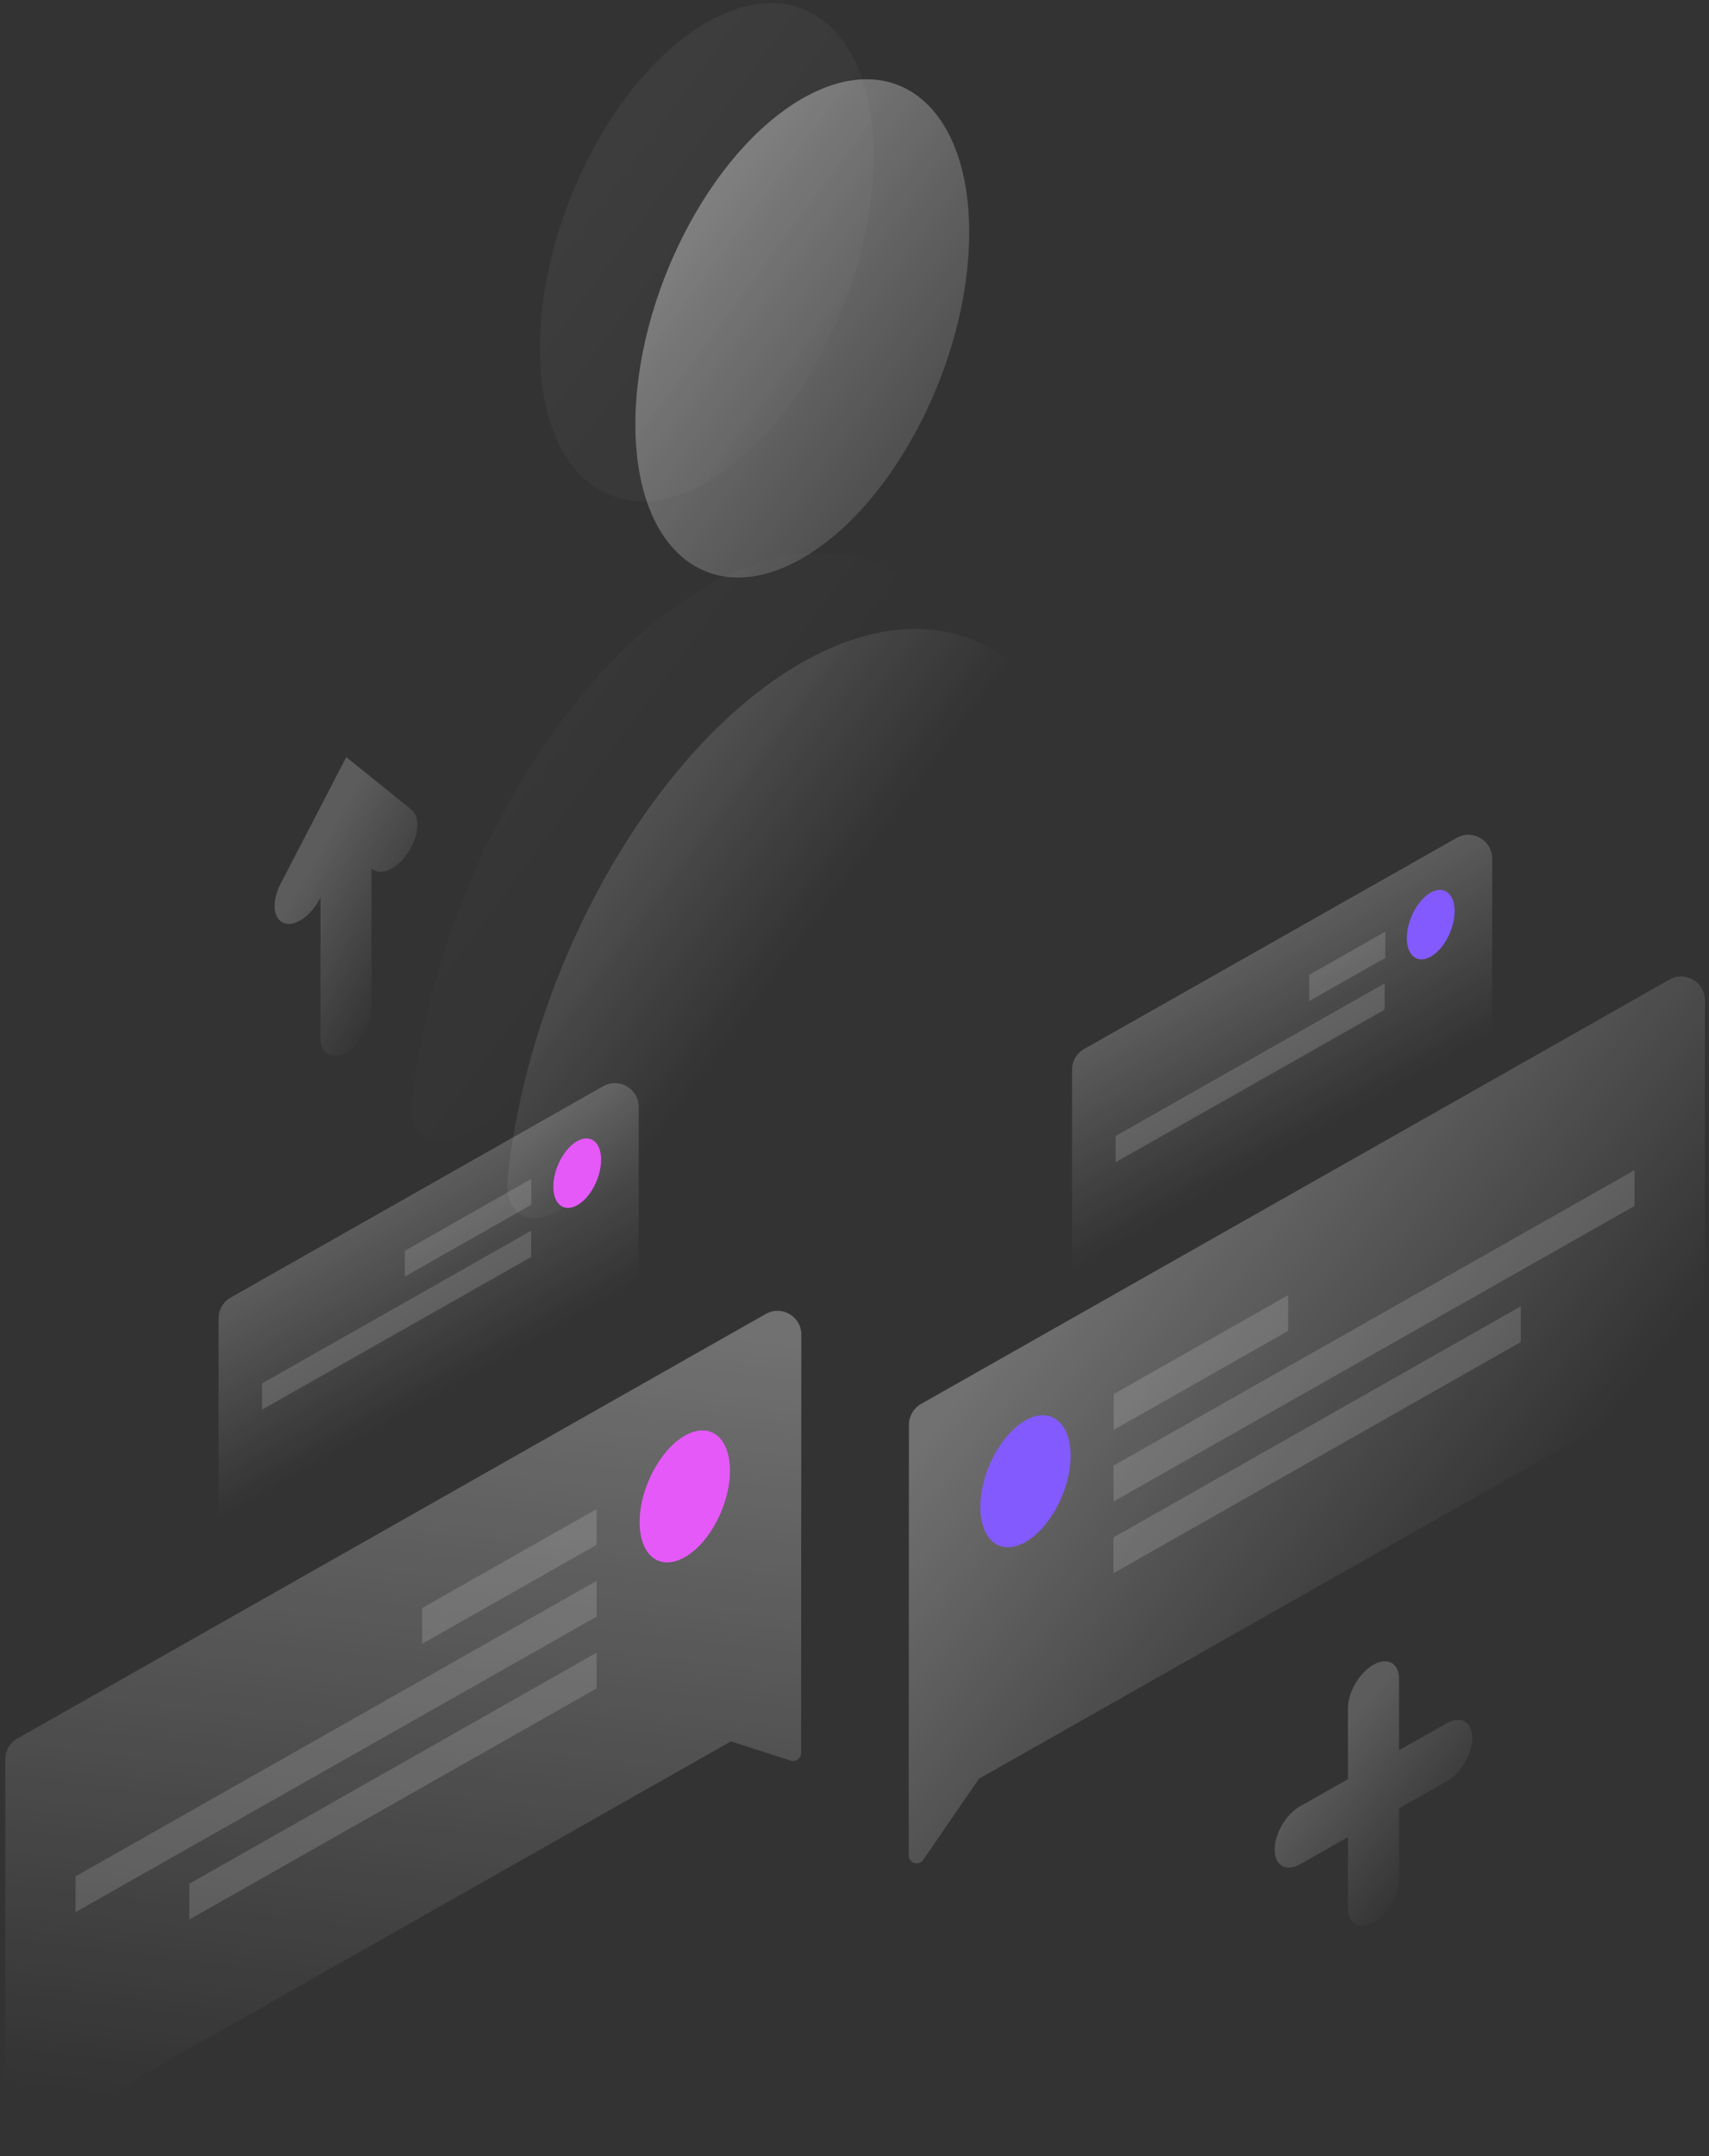<svg width="322" height="406" viewBox="0 0 322 406" fill="none" xmlns="http://www.w3.org/2000/svg">
<rect x="0" y="0" width="322" height="406" fill="#333333" stroke="none"/>
<path opacity="0.5" d="M150.941 124.853C178.961 108.799 202.125 123.803 206.223 158.447C206.936 164.44 202.303 172.357 196.646 175.594L105.237 227.998C99.58 231.235 94.947 228.611 95.66 221.787C99.758 182.549 122.967 140.906 150.941 124.853Z" fill="url(#paint0_linear_45_2597)"/>
<path opacity="0.5" d="M119.715 79.885C119.715 103.812 133.791 115.098 151.164 105.124C168.537 95.151 182.614 67.724 182.614 43.797C182.614 19.87 168.537 8.584 151.164 18.557C133.791 28.531 119.715 55.958 119.715 79.885Z" fill="url(#paint1_linear_45_2597)"/>
<path opacity="0.07" d="M132.945 110.505C160.964 94.451 184.128 109.455 188.226 144.099C188.939 150.092 184.306 158.01 178.649 161.247L87.241 213.65C81.583 216.887 76.951 214.263 77.663 207.439C81.762 168.202 104.926 126.558 132.945 110.505Z" fill="url(#paint2_linear_45_2597)"/>
<path opacity="0.07" d="M101.718 65.537C101.718 89.465 115.795 100.75 133.168 90.777C150.541 80.803 164.617 53.377 164.617 29.449C164.617 5.522 150.541 -5.764 133.168 4.21C115.795 14.183 101.718 41.61 101.718 65.537Z" fill="url(#paint3_linear_45_2597)"/>
<path opacity="0.2" d="M41.18 248.239C41.18 246.624 42.048 245.134 43.453 244.338L113.643 204.543C116.632 202.848 120.338 205.007 120.338 208.443V241.252L41.18 286.132V248.239Z" fill="url(#paint4_linear_45_2597)"/>
<path d="M104.257 223.449C104.257 226.773 106.262 228.348 108.757 226.948C111.251 225.548 113.256 221.699 113.256 218.375C113.256 215.05 111.251 213.475 108.757 214.875C106.262 216.275 104.257 220.124 104.257 223.449Z" fill="#E559F9"/>
<path opacity="0.15" d="M100.07 222.005L76.282 235.522V240.377L100.115 226.861L100.07 222.005Z" fill="#FEFEFE"/>
<path opacity="0.15" d="M100.07 231.76L49.377 260.499V265.442L100.07 236.703V231.76Z" fill="#FEFEFE"/>
<path opacity="0.2" d="M201.991 201.435C201.991 199.82 202.86 198.33 204.265 197.534L274.455 157.777C277.445 156.084 281.149 158.243 281.149 161.679V194.491L201.991 239.371V201.435Z" fill="url(#paint5_linear_45_2597)"/>
<path d="M265.068 176.644C265.068 179.969 267.073 181.543 269.567 180.143C272.062 178.744 274.067 174.894 274.067 171.57C274.067 168.245 272.062 166.671 269.567 168.07C267.073 169.47 265.068 173.32 265.068 176.644Z" fill="#835AFD"/>
<path opacity="0.15" d="M261.014 175.419L246.671 183.555V188.498L261.014 180.362V175.419Z" fill="#FEFEFE"/>
<path opacity="0.15" d="M260.881 185.174L210.188 213.913V218.856L260.881 190.117V185.174Z" fill="#FEFEFE"/>
<path opacity="0.3" d="M150.982 251.316C150.984 247.878 147.277 245.717 144.286 247.413L3.271 327.363C1.867 328.159 0.999 329.647 0.998 331.261L0.955 405.419L137.711 327.907L148.991 331.524C149.956 331.834 150.942 331.115 150.942 330.102L150.982 251.316Z" fill="url(#paint6_linear_45_2597)"/>
<path d="M120.517 286.614C120.517 292.956 124.303 295.887 129.025 293.219C133.747 290.55 137.533 283.245 137.533 276.946C137.533 270.604 133.747 267.673 129.025 270.341C124.348 273.01 120.517 280.315 120.517 286.614Z" fill="#E559F9"/>
<path opacity="0.15" d="M112.409 284.164L79.534 302.798V309.535L112.409 290.9V284.164Z" fill="#FEFEFE"/>
<path opacity="0.15" d="M112.409 297.68L14.23 353.321V360.058L112.409 304.417V297.68Z" fill="#FEFEFE"/>
<path opacity="0.15" d="M112.409 311.197L35.657 354.721V361.458L112.409 317.933V311.197Z" fill="#FEFEFE"/>
<path opacity="0.3" d="M171.253 268.272C171.254 266.658 172.122 265.169 173.527 264.373L314.541 184.465C317.532 182.77 321.238 184.931 321.236 188.368L321.196 257.437L184.44 334.949L173.939 350.226C173.107 351.436 171.212 350.847 171.212 349.379L171.253 268.272Z" fill="url(#paint7_linear_45_2597)"/>
<path d="M201.724 274.103C201.724 280.446 197.893 287.707 193.216 290.375C188.494 293.044 184.707 290.069 184.707 283.727C184.707 277.384 188.538 270.122 193.216 267.454C197.893 264.83 201.724 267.804 201.724 274.103Z" fill="#835AFD"/>
<path opacity="0.15" d="M209.831 262.511L242.706 243.877V250.613L209.831 269.248V262.511Z" fill="#FEFEFE"/>
<path opacity="0.15" d="M209.787 275.984L307.966 220.343V227.08L209.831 282.721L209.787 275.984Z" fill="#FEFEFE"/>
<path opacity="0.15" d="M209.787 289.501L286.539 245.976V252.713L209.787 296.237V289.501Z" fill="#FEFEFE"/>
<path opacity="0.2" d="M258.787 313.472C256.115 314.959 253.976 318.633 253.976 321.695V335.037L244.978 340.111C242.305 341.598 240.167 345.273 240.167 348.291C240.167 351.309 242.305 352.534 244.978 351.047L253.976 345.929V359.27C253.976 362.289 256.115 363.513 258.787 362.026C261.46 360.539 263.598 356.864 263.598 353.846V340.505L272.597 335.43C275.269 333.943 277.408 330.269 277.408 327.251C277.408 324.232 275.269 323.008 272.597 324.495L263.598 329.569V316.227C263.643 313.165 261.46 311.941 258.787 313.472Z" fill="url(#paint8_linear_45_2597)"/>
<path opacity="0.2" d="M65.235 142.568L52.851 166.452C51.158 169.733 51.426 173.013 53.475 173.801C55.524 174.588 58.553 172.532 60.246 169.251L60.38 168.945V195.453C60.38 198.472 62.518 199.697 65.191 198.209C67.863 196.678 70.001 193.048 70.001 190.029V163.521L70.135 163.652C71.828 165.008 74.901 163.609 76.906 160.503C78.955 157.397 79.222 153.81 77.53 152.454L65.235 142.568Z" fill="url(#paint9_linear_45_2597)"/>
<defs>
<linearGradient id="paint0_linear_45_2597" x1="35.355" y1="98.673" x2="147.7" y2="182.13" gradientUnits="userSpaceOnUse">
<stop stop-color="white"/>
<stop offset="1" stop-color="white" stop-opacity="0"/>
</linearGradient>
<linearGradient id="paint1_linear_45_2597" x1="93.345" y1="20.432" x2="205.689" y2="103.888" gradientUnits="userSpaceOnUse">
<stop stop-color="white"/>
<stop offset="1" stop-color="white" stop-opacity="0"/>
</linearGradient>
<linearGradient id="paint2_linear_45_2597" x1="17.351" y1="84.32" x2="129.696" y2="167.777" gradientUnits="userSpaceOnUse">
<stop stop-color="white"/>
<stop offset="1" stop-color="white" stop-opacity="0"/>
</linearGradient>
<linearGradient id="paint3_linear_45_2597" x1="75.341" y1="6.079" x2="187.685" y2="89.535" gradientUnits="userSpaceOnUse">
<stop stop-color="white"/>
<stop offset="1" stop-color="white" stop-opacity="0"/>
</linearGradient>
<linearGradient id="paint4_linear_45_2597" x1="71.838" y1="228.255" x2="89.211" y2="258.906" gradientUnits="userSpaceOnUse">
<stop stop-color="white"/>
<stop offset="1" stop-color="white" stop-opacity="0"/>
</linearGradient>
<linearGradient id="paint5_linear_45_2597" x1="232.649" y1="181.455" x2="250.022" y2="212.107" gradientUnits="userSpaceOnUse">
<stop stop-color="white"/>
<stop offset="1" stop-color="white" stop-opacity="0"/>
</linearGradient>
<linearGradient id="paint6_linear_45_2597" x1="86.563" y1="246.113" x2="67.854" y2="400.651" gradientUnits="userSpaceOnUse">
<stop stop-color="white"/>
<stop offset="1" stop-color="white" stop-opacity="0"/>
</linearGradient>
<linearGradient id="paint7_linear_45_2597" x1="203.96" y1="234.919" x2="280.337" y2="295.819" gradientUnits="userSpaceOnUse">
<stop stop-color="white"/>
<stop offset="1" stop-color="white" stop-opacity="0"/>
</linearGradient>
<linearGradient id="paint8_linear_45_2597" x1="249.497" y1="330.512" x2="272.493" y2="348.993" gradientUnits="userSpaceOnUse">
<stop stop-color="white"/>
<stop offset="1" stop-color="white" stop-opacity="0"/>
</linearGradient>
<linearGradient id="paint9_linear_45_2597" x1="56.432" y1="166.662" x2="78.83" y2="179.376" gradientUnits="userSpaceOnUse">
<stop stop-color="white"/>
<stop offset="1" stop-color="white" stop-opacity="0"/>
</linearGradient>
</defs>
</svg>
